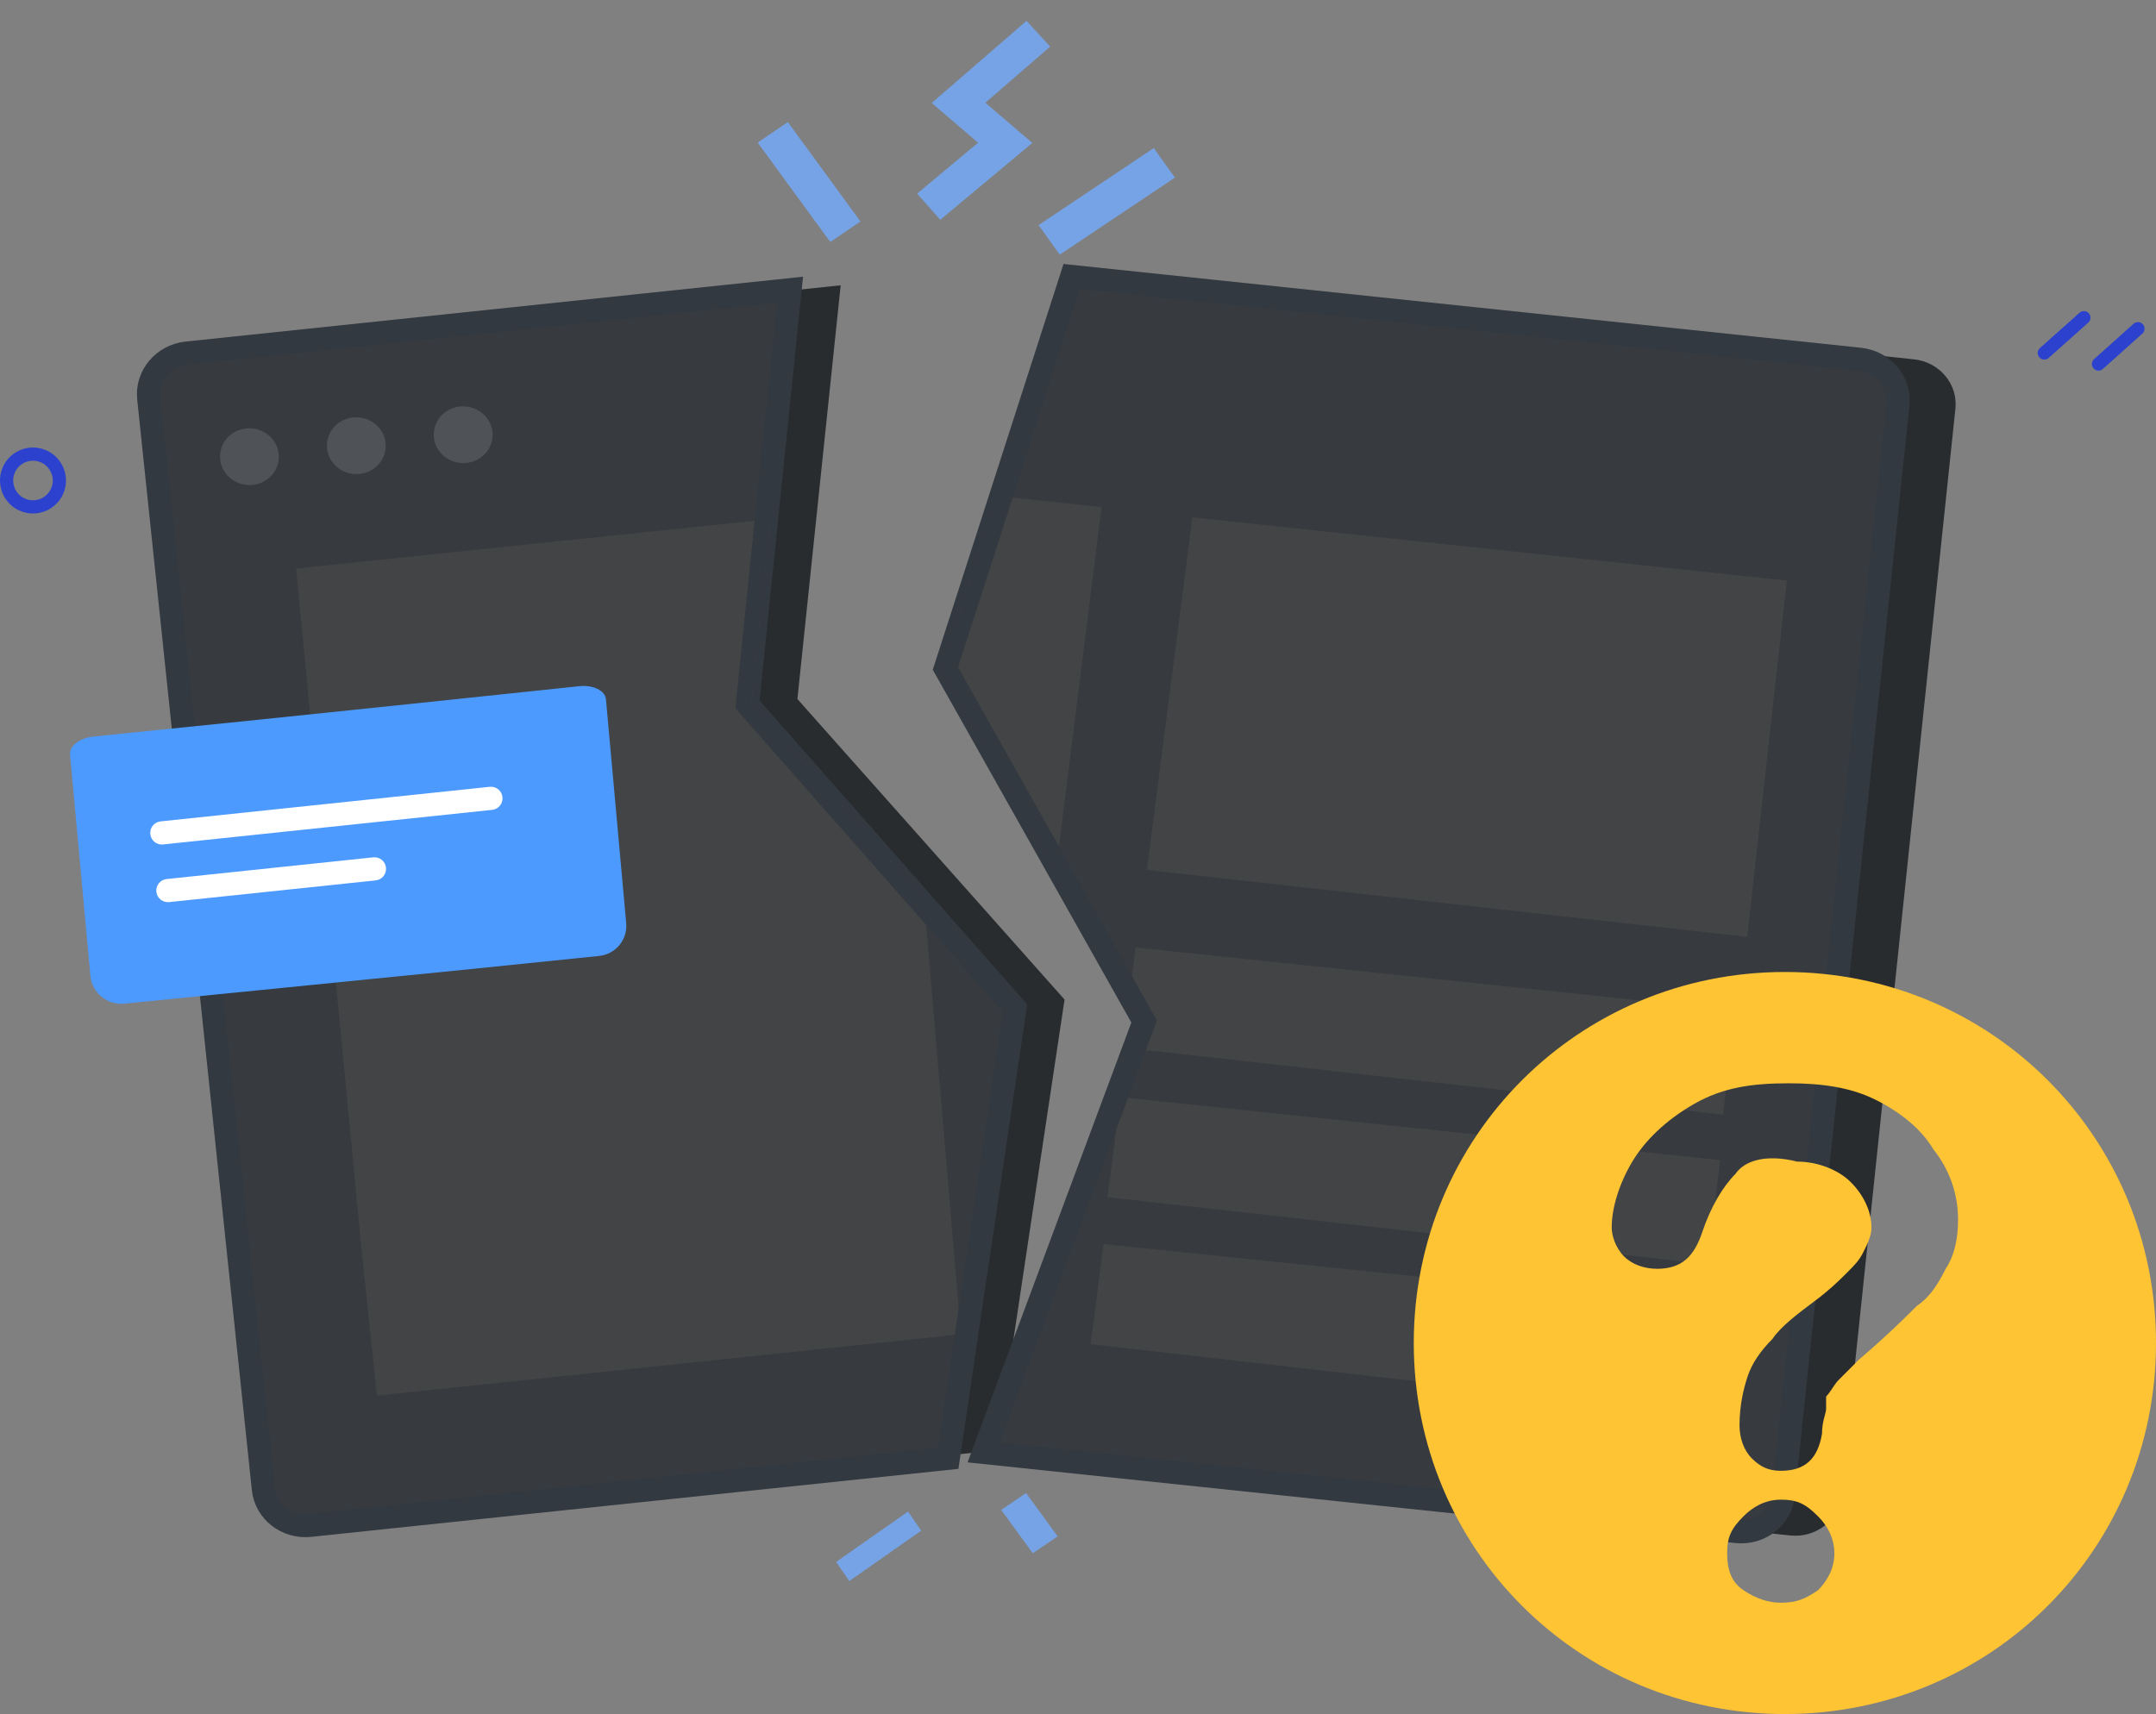 <?xml version="1.0" encoding="UTF-8"?>
<svg width="278.854px" height="221.748px" viewBox="0 0 278.854 221.748" version="1.1" xmlns="http://www.w3.org/2000/svg" xmlns:xlink="http://www.w3.org/1999/xlink">
    <rect x="0" y="0" width="278.854" height="221.748" fill="#808080" stroke="none"/>
    <title>未知的报错</title>
    <g id="新主题" stroke="none" stroke-width="1" fill="none" fill-rule="evenodd">
        <g id="v2.0插画库" transform="translate(-743.146, -10928.252)">
            <g id="未知的报错" transform="translate(744, 10928.252)">
                <g id="编组-4" transform="translate(17.29, 0)">
                    <g id="编组-20">
                        <g id="编组-19" transform="translate(62.8, 116.379) rotate(-6) translate(-62.8, -116.379) translate(7.719, 39.644)">
                            <path d="M11.967,0.605 L91.024,0.605 L79.863,53.254 L110.162,95.533 L95.349,152.605 L11.967,152.605 C8.653,152.605 5.967,150.037 5.967,146.87 L5.967,6.342 C5.967,3.174 8.653,0.605 11.967,0.605 Z" id="路径" fill="#292C2F"></path>
                            <path d="M6,1.44598751e-11 L85.057,1.44598751e-11 L73.896,53.157 L104.195,95.845 L89.382,153.468 L6,153.468 C2.686,153.468 1.10993923e-12,150.875 1.10993923e-12,147.677 L1.10993923e-12,5.792 C1.10993923e-12,2.593 2.686,1.44598751e-11 6,1.44598751e-11 Z" id="路径" stroke="#323940" stroke-width="2.02" fill="#373B3F"></path>
                            <polygon id="路径" fill="#424445" points="17.149 29.682 78.813 29.739 73.896 53.157 93.438 80.69 92.308 137.195 16.354 137.195 16.354 118.254"></polygon>
                            <g id="Group备份-4" transform="translate(12.655, 14.663) rotate(9) translate(-12.655, -14.663) translate(8.85, 10.99)" fill="#4F5256">
                                <path d="M3.81,0 C1.7,0 0,1.641 0,3.677 C0,5.704 1.7,7.345 3.81,7.345 C5.91,7.345 7.61,5.704 7.61,3.677 C7.61,1.641 5.91,0 3.81,0 Z" id="路径"></path>
                            </g>
                            <g id="Group备份-5" transform="translate(26.551, 14.696) rotate(9) translate(-26.551, -14.696) translate(22.746, 11.023)" fill="#4F5256">
                                <path d="M3.81,0 C1.7,0 0,1.641 0,3.677 C0,5.704 1.7,7.345 3.81,7.345 C5.91,7.345 7.61,5.704 7.61,3.677 C7.61,1.641 5.91,0 3.81,0 Z" id="路径"></path>
                            </g>
                            <g id="Group备份-6" transform="translate(40.446, 14.729) rotate(9) translate(-40.446, -14.729) translate(36.641, 11.056)" fill="#4F5256">
                                <path d="M3.8,0 C1.7,0 0,1.641 0,3.677 C0,5.704 1.7,7.345 3.8,7.345 C5.91,7.345 7.61,5.704 7.61,3.677 C7.61,1.641 5.91,0 3.8,0 Z" id="路径"></path>
                            </g>
                            <path d="M83.825,1 L72.828,53.379 L103.111,96.045 L88.606,152.468 L6,152.468 C4.615,152.468 3.36,151.929 2.452,151.053 C1.557,150.189 1,148.996 1,147.677 L1,5.792 C1,4.473 1.557,3.28 2.452,2.416 C3.36,1.539 4.615,1 6,1 L83.825,1 Z" id="路径" stroke="#323940" stroke-width="2"></path>
                        </g>
                        <g id="编组-18" transform="translate(164.219, 116.912) rotate(6) translate(-164.219, -116.912) translate(100.753, 40.059)">
                            <path d="M120.932,-9.18413136e-13 C124.246,-9.18413136e-13 126.932,2.586 126.932,5.774 L126.932,147.226 C126.932,150.415 124.246,153 120.932,153 L22.38,153 L37.289,95.178 L6.961,52.579 L18.034,-9.18413136e-13 L120.932,-9.18413136e-13 Z" id="路径" fill="#292C2F"></path>
                            <path d="M113.971,0.238 C117.284,0.238 119.971,2.831 119.971,6.03 L119.971,147.915 C119.971,151.113 117.284,153.706 113.971,153.706 L15.418,153.706 L30.328,95.707 L2.13070529e-11,52.978 L11.072,0.238 L113.971,0.238 Z" id="路径" stroke="#323940" stroke-width="2.02" fill="#373B3F"></path>
                            <polygon id="路径" fill="#424445" points="76.142 124.704 75.994 138.255 28.355 137.842 28.654 124.793"></polygon>
                            <polygon id="路径" fill="#424445" points="106.827 105.648 106.666 119.217 28.539 118.707 28.837 105.657"></polygon>
                            <polygon id="路径" fill="#424445" points="106.75 86.189 106.589 99.758 29.416 99.253 30.328 95.707 28.598 93.27 28.76 86.198"></polygon>
                            <polygon id="路径" fill="#424445" points="4.828 29.979 18.433 29.992 17.48 77.606 -2.57890562e-12 52.978"></polygon>
                            <polygon id="路径" fill="#424445" points="30.262 30.09 107.577 30.183 107.296 76.569 29.169 76.059"></polygon>
                            <path d="M113.971,1.238 C115.355,1.238 116.611,1.777 117.519,2.654 C118.414,3.518 118.971,4.711 118.971,6.03 L118.971,147.915 C118.971,149.234 118.414,150.427 117.519,151.291 C116.611,152.167 115.356,152.706 113.971,152.706 L16.708,152.706 L31.412,95.506 L1.068,52.756 L11.884,1.238 Z" id="路径" stroke="#323940" stroke-width="2"></path>
                        </g>
                        <polygon id="路径备份-11" fill="#76A3E5" transform="translate(125, 26.05) rotate(-34.74) translate(-125, -26.05) " points="116.078 28.252 134 28.55 133.922 23.847 116 23.55"></polygon>
                        <polygon id="路径备份-51" fill="#76A3E5" transform="translate(86.5, 23.55) rotate(-35.13) translate(-86.5, -23.55) " points="84.279 31.475 89 31.55 88.721 15.624 84 15.55"></polygon>
                        <polygon id="路径备份-56" fill="#76A3E5" transform="translate(109, 15.55) rotate(20) translate(-109, -15.55) " points="116 16.138 108.511 13.321 113.904 3.632 109.889 1.55 102 15.724 109.393 18.508 104.236 27.393 108.209 29.55"></polygon>
                    </g>
                    <polygon id="路径" fill="#76A3E5" transform="translate(95.5, 200.05) rotate(-180) translate(-95.5, -200.05) " points="91.699 204.55 101 198.027 99.301 195.55 90 202.072"></polygon>
                    <polygon id="路径" fill="#76A3E5" transform="translate(115, 197.05) rotate(-215.13) translate(-115, -197.05) " points="113.114 200.486 117 200.55 116.886 193.614 113 193.55"></polygon>
                </g>
                <g id="编组-6" transform="translate(44.269, 109.451) rotate(-6) translate(-44.269, -109.451) translate(9.215, 91.915)">
                    <path d="M3.653,7.07307966e-16 C18.885,0.059 32.694,0.088 45.082,0.088 C49.925,0.088 57.19,0.088 66.876,0.088 C68.66,0.088 70.107,0.997 70.107,2.119 L69.684,31.151 C69.684,33.311 67.933,35.063 65.773,35.063 C65.77,35.063 65.766,35.063 65.763,35.063 L49.342,35.019 L49.342,35.019 L4.031,34.782 C1.822,34.77 0.04,32.97 0.052,30.761 C0.052,30.75 0.052,30.74 0.052,30.73 L0.423,2.031 L0.423,2.031 C0.423,0.909 1.869,7.07307966e-16 3.653,7.07307966e-16 Z" id="矩形备份-3备份-4" fill="#4D9AFF"></path>
                    <path d="M53.973,11.822 C54.801,11.822 55.473,12.493 55.473,13.322 C55.473,14.15 54.801,14.822 53.973,14.822 L11.171,14.822 C10.342,14.822 9.671,14.15 9.671,13.322 C9.671,12.493 10.342,11.822 11.171,11.822 L53.973,11.822 Z" id="直线-2备份-5" fill="#FFFFFF" fill-rule="nonzero"></path>
                    <path d="M28.529,19.322 L30.219,19.322 L38.036,19.322 C38.864,19.322 39.536,19.993 39.536,20.822 C39.536,21.65 38.864,22.322 38.036,22.322 L11.171,22.322 C10.342,22.322 9.671,21.65 9.671,20.822 C9.671,19.993 10.342,19.322 11.171,19.322 L25.858,19.322 L28.529,19.322 Z" id="直线-2备份-6" fill="#FFFFFF" fill-rule="nonzero"></path>
                </g>
                <g id="编组-22" transform="translate(182, 125.748)" fill="#FFC433">
                    <path d="M48,0 C74.667,0 96,21.333 96,48 C96,74.667 74.667,96 48,96 C21.333,96 0,74.667 0,48 C0,21.333 21.333,0 48,0 Z M47.467,68.267 C45.333,68.267 43.733,69.333 42.667,70.4 C41.067,72 40.533,73.067 40.533,75.2 C40.533,77.333 41.067,78.933 42.667,80 C44.267,81.067 45.867,81.6 47.467,81.6 C49.6,81.6 50.667,81.067 52.267,80 C53.333,78.933 54.4,77.333 54.4,75.2 C54.4,73.067 53.333,71.467 52.267,70.4 C50.667,68.8 49.6,68.267 47.467,68.267 Z M48.533,14.4 C43.733,14.4 40,14.933 36.267,17.067 C32.533,19.2 29.867,21.867 28.267,24.533 C26.667,27.2 25.6,30.4 25.6,33.067 C25.6,34.133 26.133,35.733 27.2,36.8 C28.267,37.867 29.867,38.4 31.467,38.4 C34.667,38.4 36.267,36.8 37.333,33.6 C38.4,30.4 40,27.733 41.6,26.133 C42.667,24.533 45.333,23.467 49.6,24.533 C52.267,24.533 54.933,25.6 56.533,27.2 C58.133,28.8 59.2,30.933 59.2,33.067 C59.2,34.133 58.667,35.2 58.133,36.267 C57.6,37.333 57.067,37.867 56,38.933 L55.831,39.102 C54.818,40.114 53.754,41.151 51.733,42.667 C49.6,44.267 47.467,45.867 46.4,47.467 C44.8,49.067 43.733,50.667 43.2,52.267 C42.667,53.867 42.133,56 42.133,58.667 C42.133,60.267 42.667,61.867 43.733,62.933 C44.8,64 45.867,64.533 47.467,64.533 C50.667,64.533 52.267,62.933 52.8,59.733 C52.8,58.133 53.333,57.067 53.333,56.533 L53.333,54.933 C53.533,54.733 53.733,54.458 53.933,54.165 L54.333,53.569 C54.533,53.275 54.733,53 54.933,52.8 L57.6,50.133 C61.333,46.933 63.467,44.8 65.067,43.2 C66.667,42.133 67.733,40.533 68.8,38.4 C69.867,36.8 70.4,34.667 70.4,32 C70.4,28.8 69.333,25.6 67.2,22.933 C65.6,20.267 62.933,18.133 59.733,16.533 C56.533,14.933 52.8,14.4 48.533,14.4 Z" id="形状结合"></path>
                </g>
                <g id="编组-23" transform="translate(263.553, 40.03)" stroke="#2C42CE" stroke-dasharray="0,0" stroke-linecap="round" stroke-linejoin="round" stroke-width="1.707">
                    <g id="编组-9" transform="translate(6.056, 4.067) rotate(-77) translate(-6.056, -4.067) translate(3.163, -1.48)">
                        <line x1="5.787" y1="7.152" x2="0.188" y2="11.095" id="路径-8备份" transform="translate(2.987, 9.123) scale(-1, 1) translate(-2.987, -9.123) "></line>
                        <line x1="5.599" y1="9.57982009e-17" x2="7.41630544e-17" y2="3.96" id="路径-9备份" transform="translate(2.8, 1.98) scale(-1, 1) translate(-2.8, -1.98) "></line>
                    </g>
                </g>
                <path d="M4.657,58.989 C4.237,58.819 3.777,58.739 3.327,58.749 C2.657,58.769 2.007,58.979 1.457,59.369 C0.907,59.749 0.477,60.289 0.237,60.919 C-0.013,61.539 -0.063,62.229 0.077,62.879 C0.217,63.539 0.547,64.139 1.027,64.609 C1.507,65.079 2.117,65.389 2.777,65.519 C3.437,65.639 4.117,65.569 4.737,65.309 C5.357,65.049 5.887,64.609 6.257,64.049 C6.627,63.489 6.827,62.839 6.827,62.169 C6.827,61.709 6.737,61.259 6.557,60.839 C6.377,60.419 6.117,60.039 5.797,59.719 C5.467,59.399 5.087,59.149 4.657,58.989 Z" id="路径备份-17" stroke="#2C42CE" stroke-width="1.707" stroke-linecap="round" stroke-linejoin="round" stroke-dasharray="0,0"></path>
            </g>
        </g>
    </g>
</svg>